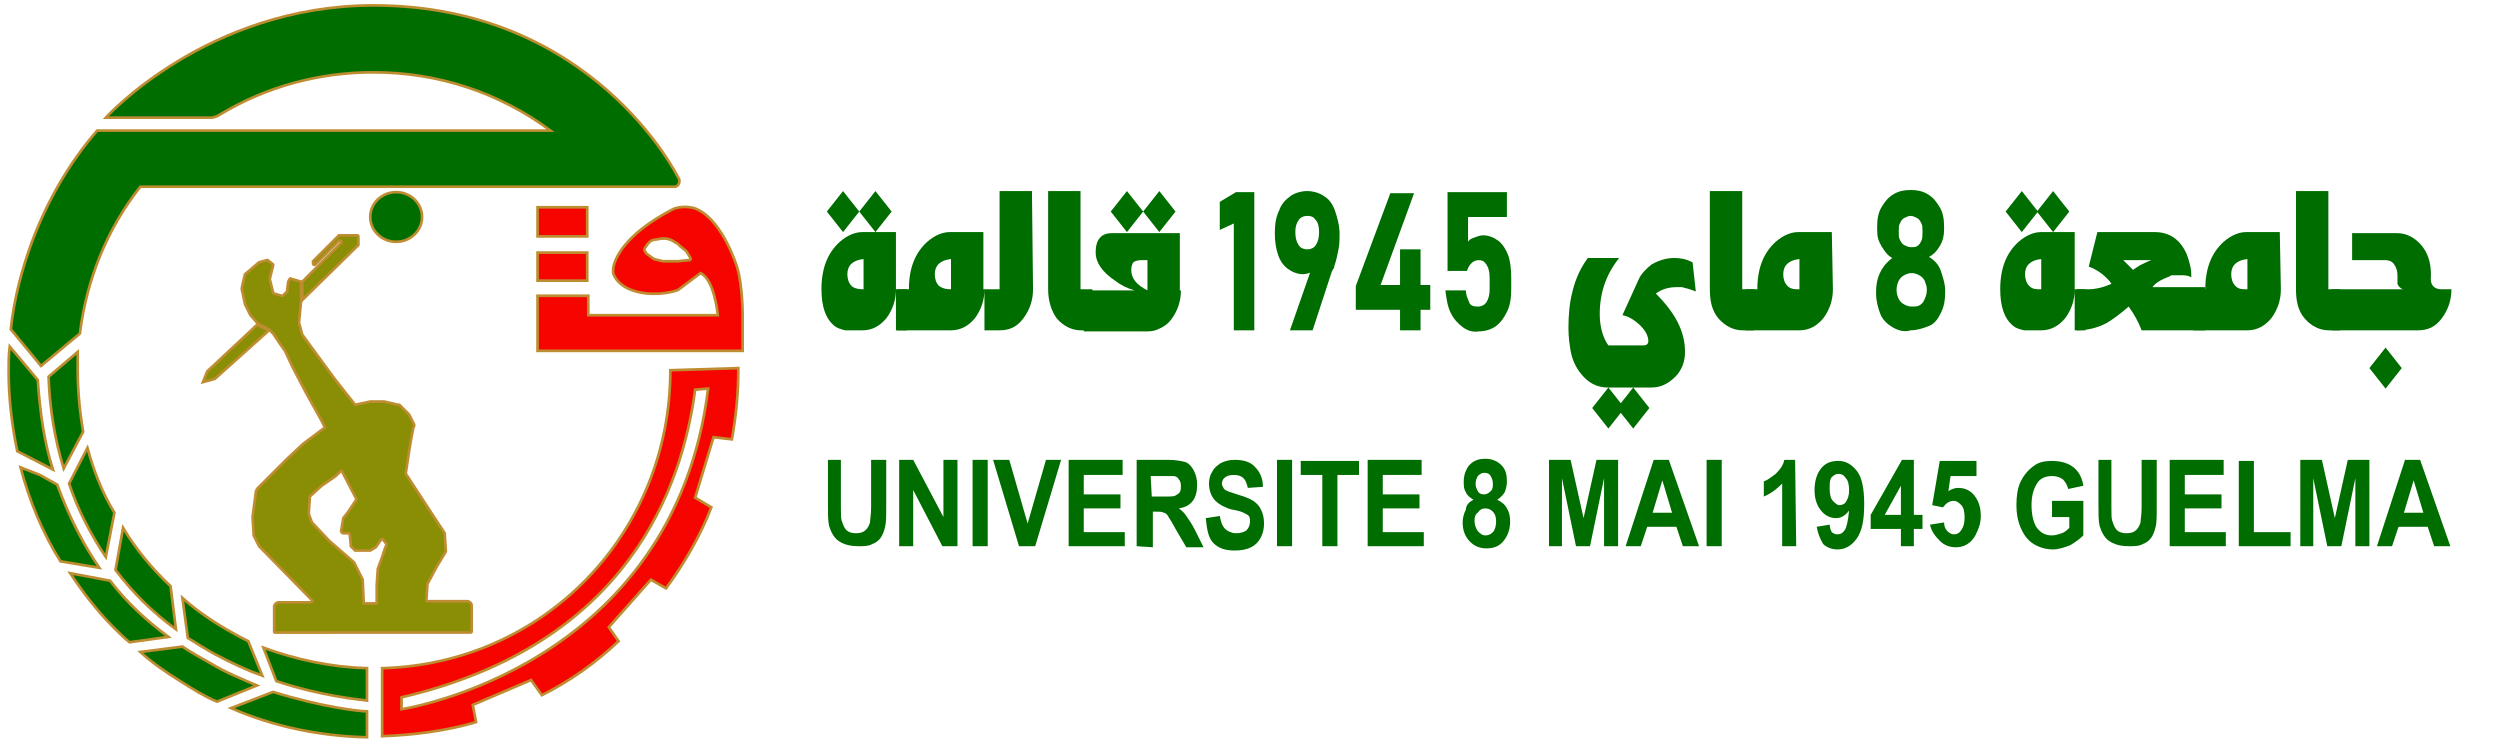 <?xml version="1.0" encoding="utf-8"?>
<!-- Generator: Adobe Illustrator 22.0.1, SVG Export Plug-In . SVG Version: 6.00 Build 0)  -->
<svg version="1.1" id="Layer_1" xmlns="http://www.w3.org/2000/svg" xmlns:xlink="http://www.w3.org/1999/xlink" x="0px" y="0px"
	 viewBox="0 0 231.6 68.9" style="enable-background:new 0 0 231.6 68.9;" xml:space="preserve">
<style type="text/css">
	.st0{fill:#8A8E05;stroke:#BE8D31;stroke-width:0.25;stroke-miterlimit:10;}
	.st1{fill:#006D00;stroke:#BE8D31;stroke-width:0.25;stroke-miterlimit:10;}
	.st2{fill:#F60500;stroke:#BE8D31;stroke-width:0.25;stroke-miterlimit:10;}
	.st3{fill:#006D00;}
</style>
<g>
	<path class="st0" d="M33.7,55.9L33.7,55.9h1.2l0,0v-1.7l0,0l0.1-1.5l0,0l0.4-1.1l0.3-0.9l0,0l0.1-0.2v-0.1L35.5,50
		c0-0.1-0.1-0.1-0.2,0l-0.5,0.7l0,0L34.3,51l0,0h-0.6l0,0H33h-0.1l-0.4-0.4c0,0,0,0,0-0.1l-0.1-1c0-0.1-0.1-0.1-0.1-0.1h-0.5
		c-0.1,0-0.2-0.1-0.2-0.2l0.2-1.2l0,0l0.4-0.5l0.8-1.2v-0.1l-1.3-2.5c0-0.1-0.1-0.1-0.2,0l-0.4,0.4l0,0L29.8,45l0,0l-1.1,1
		c0,0,0,0,0,0.1l-0.1,1.5l0,0l0.3,0.8l0,0l1.6,1.7l0,0l2.3,2l0,0l0.8,1.6l0,0L33.7,55.9z M25.3,24.5v0.1L25,25.8c0,0,0,0,0,0.1
		l0.3,1.2c0,0,0,0.1,0.1,0.1l0.7,0.2h0.1l0.4-0.4c0,0,0,0,0-0.1l0.1-0.8l0,0l0.1-0.2l0.1-0.1l1,0.3l0,0v1.7l0,0l0,0l-0.2,2.1l0,0
		L28,31l0,0l3,4.1l1.9,2.4l1.4-0.3l0,0h1.3l0,0l1.3,0.3c0,0,0,0,0.1,0l0.9,0.9l0,0l0.4,0.8c0.1,0.1,0.1,0.3,0,0.4l-0.2,1l-0.2,1.2
		l-0.3,2v0.1l3.6,5.5c0,0,0,0,0,0.1l0.1,1.5c0,0,0,0,0,0.1l-0.9,1.5l0,0l-0.8,1.5l0,0l-0.1,1.5c0,0.1,0.1,0.1,0.1,0.1h3.7
		c0.2,0,0.4,0.2,0.4,0.4v2.4c0,0.1-0.1,0.1-0.1,0.1H25.5c-0.1,0-0.1,0-0.1-0.1v-2.3c0-0.2,0.2-0.4,0.4-0.4h3c0.1,0,0.2-0.1,0.1-0.2
		l-4.9-5l0,0l-0.5-1c0,0,0,0,0-0.1l-0.1-1.6l0,0l0.3-2.3c0-0.1,0.1-0.3,0.2-0.4l1.9-1.9l0.7-0.7l0.1-0.1l1.5-1.4l0,0l2-1.5L29.8,39
		l-1.5-2.7L27.1,34l0,0l-0.7-1.5l0,0l-0.5-0.7l0,0l-0.6-0.9l0,0l-0.4-0.4l0,0l0,0l-1-0.5l0,0l-0.7-0.8l0,0l-0.5-1l0,0l-0.3-1.4
		c0,0,0,0,0-0.1c0,0,0.2-1,0.3-1.3l0,0l1.3-1.1l0,0l0.7-0.2h0.1L25.3,24.5z"/>
	<path class="st0" d="M28,27.8v-1.7l3.6-3.6c0.1-0.1,0-0.2-0.1-0.2l0,0h-0.1l-2.2,2.2c-0.1,0.1-0.2,0-0.2-0.1v-0.1c0,0,0,0,0-0.1
		l2.4-2.4c0,0,0,0,0.1,0h1.6c0.1,0,0.1,0.1,0.1,0.1v0.7v0.1L28,27.8L28,27.8z"/>
	<path class="st0" d="M23.8,30.1l1.1,0.5l-0.2,0.2l-4.8,4.3l0,0l-1.1,0.3l0.4-1l0,0L23.8,30.1z"/>
</g>
<ellipse class="st1" cx="36.7" cy="20.1" rx="2.4" ry="2.3"/>
<g id="Layer_3">
	<path class="st1" d="M7.7,40l-1.8,3.4c-0.8-2.6-1.3-5.5-1.4-8.5l2.7-2.3c0,0.5,0,1.1,0,1.7C7.2,36.3,7.4,38.2,7.7,40z"/>
	<path class="st1" d="M4.9,43.5l-3.3-1.7c-0.5-2.4-0.8-4.9-0.8-7.4c0-0.8,0-1.5,0.1-2.3l2.6,3.1C3.7,38.2,4.1,41,4.9,43.5z"/>
	<path class="st1" d="M9.2,52.6L5.6,52c-1.7-2.7-2.9-5.7-3.7-8.7L3.7,44l0,0l0,0l0,0l1.6,0.9C6.4,47.9,7.7,50.4,9.2,52.6z"/>
	<path class="st1" d="M10.6,47.5l-0.8,4.1c-1.4-2.1-2.6-4.4-3.4-6.8l1.7-3.3C8.7,43.7,9.5,45.7,10.6,47.5z"/>
	<path class="st1" d="M16.3,58.3c-2.2-1.6-4-3.4-5.6-5.5l0.7-3.9c1.2,2,2.7,3.8,4.4,5.4l0,0L16.3,58.3z"/>
	<path class="st1" d="M24.3,62.6c-1.4-0.5-2.9-1.2-4.4-2c-0.9-0.5-1.7-1-2.5-1.5l-0.5-3.7c1.8,1.6,3.9,2.9,6.1,4L24.3,62.6z"/>
	<path class="st1" d="M34,65.9v2.4c-4.4-0.1-8.7-1-12.6-2.7l3.9-1.5C29.8,65.5,33.3,65.9,34,65.9z"/>
	<path class="st1" d="M34,61.9v3c-0.7-0.1-4.2-0.4-8.4-1.8L24.4,60C27.4,61.1,30.6,61.8,34,61.9z"/>
	<path class="st1" d="M23.8,63.5L20.1,65c-1.2-0.5-2.3-1.2-3.4-1.9c-1.3-0.8-2.6-1.7-3.7-2.7l3.9-0.5c0.9,0.6,1.8,1.1,2.7,1.6
		C20.9,62.3,22.4,62.9,23.8,63.5z"/>
	<path class="st1" d="M15.6,59L12,59.5c-0.5-0.4-1-0.9-1.5-1.4c-1.5-1.5-2.8-3.2-4-5l3.7,0.7l0,0C11.8,55.9,13.7,57.6,15.6,59z"/>
</g>
<path class="st1" d="M9.8,10.9c0,0,9.4-10.4,24.8-10.4c20.4,0,28.2,15.9,28.2,15.9c0.3,0.3,0.1,0.9-0.3,0.9H13
	C9.9,21.2,8,26,7.4,30.9l-3.6,3L1,30.5c0.3-2.8,1-5.5,2-8.2c1.4-3.7,3.4-7.2,6-10.2l0,0l0,0h42c-4.7-3.5-10.4-5.4-16.4-5.4
	c-5,0-9.9,1.3-14.2,3.9c-0.3,0.2-0.6,0.3-0.9,0.3H9.8L9.8,10.9z"/>
<path class="st2" d="M62.1,34.3c0,15.1-11.7,27.2-26.7,27.6v6.3c2.9-0.1,6-0.5,8.7-1.3l-0.3-1.6l5.4-2.3l1,1.4c2.6-1.3,5-3,7.1-5
	l-0.9-1.3l3.9-4.4l1.4,0.8c1.7-2.3,3.2-4.9,4.2-7.5l-1.5-0.9l1.7-5.6l1.7,0.2c0.4-2.2,0.6-4.3,0.6-6.6L62.1,34.3L62.1,34.3
	L62.1,34.3z M37.2,64.6c21-4.9,26-19.5,27.2-28.5l1.2-0.1c-3.2,25.9-28.4,29.7-28.4,29.7L37.2,64.6z"/>
<rect x="49.8" y="19.2" class="st2" width="4.6" height="2.7"/>
<rect x="49.8" y="23.4" class="st2" width="4.6" height="2.6"/>
<path class="st2" d="M68.8,29.2c0,0,0-2.7-0.5-4.4c0,0-1.3-4.3-3.7-5.4c-0.3-0.2-1.5-0.4-2.3,0c-4.6,2.4-5.4,4.7-5.5,5.5
	c0,0.1,0,0.3,0,0.4c0.4,1.2,1.8,1.6,1.8,1.6c1.7,0.6,3.6,0.2,4.1,0c0.1,0,0.2-0.1,0.2-0.1l2-1.5c1.3,0.6,1.6,3.9,1.6,3.9h-12v-1.8
	h-4.7v5.1h19V29.2 M63.8,24.1L63.8,24.1l-1,0.1h-0.9h-0.5L61,24.1L60.6,24l-0.3-0.2c-0.1-0.1-0.3-0.2-0.4-0.3l0,0
	c-0.1-0.1-0.1-0.2-0.2-0.3l0,0c0-0.1,0-0.2,0.1-0.3l0.2-0.3l0.2-0.2c0.1-0.1,0.3-0.2,0.5-0.2l0.6-0.1c0.1,0,0.3,0,0.4,0l0.4,0.1
	c0.1,0.1,0.1,0,0.2,0.1l0.5,0.3l0.2,0.2l0.5,0.4l0.1,0.1l0.3,0.5L64,24c0,0.1-0.1,0-0.1,0.1H63.8z"/>
<g>
	<g>
		<path class="st3" d="M83,26.8c0,1-0.3,1.9-0.9,2.7c-0.6,0.7-1.3,1.1-2.2,1.1h-1.6c-0.4-0.1-0.8-0.2-1.1-0.5
			c-0.7-0.6-1.1-1.7-1.1-3.3c0-2,0.6-3.4,1.7-4.4c0.7-0.6,1.4-0.9,2.1-0.9H83V26.8z M79.6,19.6l-1.5,1.9l-1.5-1.9l1.5-1.9L79.6,19.6
			z M80,26.8V24c-1,0.1-1.5,0.6-1.5,1.4c0,0.4,0.1,0.8,0.4,1.1C79.1,26.7,79.5,26.8,80,26.8z M82.6,19.6l-1.5,1.9l-1.5-1.9l1.5-1.9
			L82.6,19.6z M83,26.8h1v3.8h-1V26.8z"/>
		<path class="st3" d="M91.2,26.8c0,1-0.3,1.9-0.9,2.7c-0.6,0.7-1.3,1.1-2.2,1.1h-5v-3.8h1.1c0-2,0.6-3.4,1.7-4.4
			c0.7-0.6,1.4-0.9,2.1-0.9h3.1v5.3C91.1,26.8,91.2,26.8,91.2,26.8z M88.1,26.8V24c-1,0.1-1.5,0.6-1.5,1.4c0,0.4,0.1,0.8,0.4,1.1
			C87.3,26.7,87.6,26.8,88.1,26.8z M95.7,26.8c0,1-0.3,1.9-0.9,2.7s-1.3,1.1-2.2,1.1h-1.4v-3.8h1.4v-9.1h3L95.7,26.8L95.7,26.8z"/>
		<path class="st3" d="M97.1,26.8v-9.1h3v9.1h1.1v3.8h-1.1c-0.8,0-1.6-0.4-2.2-1.1C97.4,28.8,97.1,27.9,97.1,26.8z"/>
		<path class="st3" d="M109.4,26.9c0,1-0.3,1.9-0.9,2.7c-0.3,0.4-0.6,0.6-1,0.8s-0.7,0.3-1.2,0.3h-5.9v-3.8h4.7
			c-0.7-0.2-1.3-0.5-1.8-0.9c-1.2-0.8-1.8-1.7-1.8-2.6c0-1.2,0.5-1.8,1.5-1.8h0.1h0.2h6v5.3C109.3,26.9,109.4,26.9,109.4,26.9z
			 M105.9,19.6l-1.5,1.9l-1.5-1.9l1.5-1.9L105.9,19.6z M106.3,26.9v-2.8h-0.6c-0.3,0-0.6,0.1-0.7,0.2s-0.2,0.4-0.2,0.7
			C104.8,25.8,105.3,26.4,106.3,26.9z M108.9,19.6l-1.5,1.9l-1.5-1.9l1.5-1.9L108.9,19.6z"/>
		<path class="st3" d="M116.2,30.6h-1.9v-9.9l-1.3,0.6v-2.6l1.5-0.9h1.7C116.2,17.8,116.2,30.6,116.2,30.6z"/>
		<path class="st3" d="M121.7,24.3l0.3,0.3c-0.1,0.3-0.3,0.5-0.5,0.6s-0.5,0.2-0.8,0.2c-0.5,0-1-0.2-1.4-0.5s-0.7-0.7-0.9-1.3
			s-0.3-1.2-0.3-2l0,0c0-0.8,0.1-1.5,0.4-2.1c0.2-0.6,0.6-1,1-1.3s1-0.5,1.6-0.5s1.2,0.2,1.6,0.5c0.5,0.3,0.8,0.8,1,1.4
			s0.4,1.3,0.4,2.1l0,0c0,0.4,0,0.9-0.1,1.4s-0.2,1-0.4,1.6c0,0.1,0,0.2-0.1,0.2c0,0.1-0.1,0.2-0.1,0.2l-1.8,5.5h-2.1L121.7,24.3z
			 M121.9,22.7c0.2-0.3,0.3-0.7,0.3-1.2l0,0c0-0.5-0.1-0.9-0.3-1.1c-0.2-0.3-0.4-0.4-0.8-0.4c-0.3,0-0.6,0.1-0.8,0.4
			S120,21,120,21.5l0,0c0,0.5,0.1,0.9,0.3,1.2s0.5,0.4,0.8,0.4S121.7,23,121.9,22.7z"/>
		<path class="st3" d="M125.6,26.5l3.2-8.6h2.2l-3.1,8.5h4.6v2.3h-6.9V26.5z M129.7,23.1h1.9v7.5h-1.9V23.1z"/>
		<path class="st3" d="M135.5,30.3c-0.4-0.3-0.8-0.7-1.1-1.3s-0.4-1.3-0.5-2.1l0,0h1.9l0,0c0,0.5,0.2,0.8,0.3,1.1s0.4,0.4,0.8,0.4
			c0.3,0,0.6-0.1,0.8-0.4s0.3-0.7,0.3-1.2v-1.1c0-0.5-0.1-0.9-0.3-1.2c-0.2-0.3-0.4-0.4-0.7-0.4s-0.5,0.1-0.7,0.3
			c-0.2,0.2-0.3,0.4-0.4,0.7h-1.8v-7.3h5.5v2.3H136v2.3c0.1-0.2,0.3-0.3,0.6-0.4s0.5-0.2,0.8-0.2c0.5,0,1,0.2,1.4,0.5
			s0.7,0.8,0.9,1.3s0.3,1.3,0.3,2.1v1.1c0,0.8-0.1,1.5-0.4,2.1s-0.6,1-1,1.3s-1,0.5-1.6,0.5C136.4,30.8,135.9,30.6,135.5,30.3z"/>
		<path class="st3" d="M156.1,32.6c0,0.9-0.3,1.7-0.9,2.3s-1.3,1-2.2,1h-4c-0.9,0-1.6-0.3-2.2-0.9c-0.6-0.6-1.1-1.4-1.3-2.5
			c-0.1-0.6-0.2-1.3-0.2-2.1c0-1.2,0.1-2.4,0.4-3.5c0.3-1.2,0.8-2.2,1.4-3h2.9c-1.2,1.5-1.8,3.2-1.8,5.2c0,1.2,0.3,2.2,0.8,2.9h3.2
			c0.3,0,0.5-0.1,0.5-0.4c0-0.4-0.2-0.9-0.7-1.4s-1.1-0.9-1.7-1l1.5-3.3c0.2-0.5,0.7-1,1.2-1.4c0.7-0.4,1.4-0.6,2.1-0.6
			c0.6,0,1.1,0.1,1.7,0.4l0.3,2.7c-0.3-0.1-0.5-0.2-0.9-0.3c-0.1,0-0.3-0.1-0.4-0.1c-0.1,0-0.3,0-0.5,0c-0.7,0-1.4,0.2-1.9,0.6
			C155.2,29,156.1,30.7,156.1,32.6z M150.5,37.8l-1.5,1.9l-1.5-1.9l1.5-1.9L150.5,37.8z M152.8,37.8l-1.5,1.9l-1.5-1.9l1.5-1.9
			L152.8,37.8z"/>
		<path class="st3" d="M158.4,26.8v-9.1h3v9.1h1.1v3.8h-1.1c-0.8,0-1.6-0.4-2.2-1.1S158.4,27.9,158.4,26.8z"/>
		<path class="st3" d="M169.8,26.8c0,1-0.3,1.9-0.9,2.7c-0.6,0.7-1.3,1.1-2.2,1.1h-5v-3.8h1.1c0-2,0.6-3.4,1.7-4.4
			c0.7-0.6,1.4-0.9,2.1-0.9h3.1L169.8,26.8L169.8,26.8z M166.7,26.8V24c-1,0.1-1.5,0.6-1.5,1.4c0,0.4,0.1,0.8,0.4,1.1
			S166.3,26.8,166.7,26.8z"/>
		<path class="st3" d="M175.3,30.3c-0.5-0.3-0.9-0.7-1.1-1.2s-0.4-1.2-0.4-1.9V27c0-0.6,0.1-1.2,0.4-1.8s0.7-1,1.1-1.3
			c-0.4-0.2-0.7-0.6-1-1.1s-0.4-0.9-0.4-1.5V21c0-0.7,0.1-1.3,0.4-1.8s0.6-0.9,1.1-1.2s1-0.4,1.6-0.4s1.1,0.1,1.6,0.4
			s0.8,0.7,1.1,1.2s0.4,1.1,0.4,1.8v0.3c0,0.5-0.1,1-0.4,1.5s-0.6,0.8-1,1c0.5,0.3,0.9,0.7,1.1,1.3s0.4,1.2,0.4,1.8v0.2
			c0,0.7-0.1,1.3-0.4,1.9s-0.6,1-1.1,1.2s-1.1,0.4-1.7,0.4C176.4,30.8,175.8,30.6,175.3,30.3z M177.8,28.3c0.2-0.1,0.4-0.3,0.5-0.6
			c0.1-0.2,0.2-0.5,0.2-0.8v-0.1c0-0.3-0.1-0.5-0.2-0.8c-0.1-0.2-0.3-0.4-0.5-0.5s-0.4-0.2-0.7-0.2s-0.5,0.1-0.7,0.2
			s-0.4,0.3-0.5,0.5s-0.2,0.5-0.2,0.8v0.1c0,0.3,0.1,0.6,0.2,0.8c0.1,0.2,0.3,0.4,0.5,0.5s0.4,0.2,0.7,0.2S177.6,28.4,177.8,28.3z
			 M177.6,22.8c0.2-0.1,0.3-0.3,0.4-0.5s0.1-0.5,0.1-0.8v-0.1c0-0.3,0-0.5-0.1-0.7s-0.2-0.4-0.4-0.5S177.2,20,177,20
			s-0.4,0.1-0.6,0.2c-0.2,0.1-0.3,0.3-0.4,0.5s-0.1,0.4-0.1,0.7v0.1c0,0.3,0,0.5,0.1,0.7s0.2,0.4,0.4,0.5s0.4,0.2,0.6,0.2
			S177.5,22.9,177.6,22.8z"/>
		<path class="st3" d="M192.2,26.8c0,1-0.3,1.9-0.9,2.7c-0.6,0.7-1.3,1.1-2.2,1.1h-1.6c-0.4-0.1-0.8-0.2-1.1-0.5
			c-0.7-0.6-1.1-1.7-1.1-3.3c0-2,0.6-3.4,1.7-4.4c0.7-0.6,1.4-0.9,2.1-0.9h3.1V26.8z M188.8,19.6l-1.5,1.9l-1.5-1.9l1.5-1.9
			L188.8,19.6z M189.1,26.8V24c-1,0.1-1.5,0.6-1.5,1.4c0,0.4,0.1,0.8,0.4,1.1S188.6,26.8,189.1,26.8z M191.7,19.6l-1.5,1.9l-1.5-1.9
			l1.5-1.9L191.7,19.6z M192.2,26.8h1v3.8h-1V26.8z"/>
		<path class="st3" d="M204.1,30.6h-5.7c-0.3-0.8-0.7-1.5-1.2-2.2c-0.8,0.7-1.5,1.2-2,1.5c-0.9,0.5-1.9,0.7-2.8,0.7v-3.8h1
			c0.8,0,1.5-0.2,2.2-0.5c-0.1-0.2-0.3-0.4-0.5-0.6c-0.4-0.4-1-0.8-1.6-1l0.8-3.2h5.3c1.4,0,2.4,0.7,3,2.1c0.2,0.6,0.4,1.2,0.4,1.8
			v0.2v0.1c-0.3-0.2-0.6-0.2-1-0.2c-0.1,0-0.2,0-0.3,0s-0.2,0-0.2,0c-0.1,0-0.1,0-0.2,0c-0.1,0-0.2,0-0.3,0.1
			c-0.8,0.3-1.3,0.6-1.6,1h4.9v4H204.1z M197.6,25l0.6-0.4c0.4-0.2,0.8-0.4,1.1-0.5h-2.6C196.9,24.3,197.2,24.6,197.6,25z"/>
		<path class="st3" d="M211.3,26.8c0,1-0.3,1.9-0.9,2.7c-0.6,0.7-1.3,1.1-2.2,1.1h-5v-3.8h1.1c0-2,0.6-3.4,1.7-4.4
			c0.7-0.6,1.4-0.9,2.1-0.9h3.1L211.3,26.8L211.3,26.8z M208.2,26.8V24c-1,0.1-1.5,0.6-1.5,1.4c0,0.4,0.1,0.8,0.4,1.1
			S207.7,26.8,208.2,26.8z"/>
		<path class="st3" d="M212.7,26.8v-9.1h3v9.1h1.1v3.8h-1.1c-0.8,0-1.6-0.4-2.2-1.1S212.7,27.9,212.7,26.8z"/>
		<path class="st3" d="M226.2,26.8h0.9c0,1-0.3,1.9-0.9,2.7s-1.3,1.1-2.2,1.1h-8v-3.8h6.7c-0.2,0-0.3-0.1-0.5-0.3
			c0-0.1-0.1-0.1-0.1-0.2s0-0.2,0-0.3v-0.5c0-0.4-0.1-0.7-0.3-1s-0.5-0.4-0.8-0.4h-3.1v-2.5h4.2c0.8,0,1.6,0.4,2.2,1.1
			s0.9,1.6,0.9,2.7v0.2C225.1,26.4,225.5,26.8,226.2,26.8z M222.5,34.1L221,36l-1.5-1.9l1.5-1.9L222.5,34.1z"/>
	</g>
</g>
<g>
	<path class="st3" d="M76.5,42.6h1.4V47c0,0.7,0,1.1,0.1,1.3c0.1,0.3,0.2,0.6,0.4,0.8c0.2,0.2,0.5,0.3,0.9,0.3s0.7-0.1,0.9-0.3
		c0.2-0.2,0.3-0.4,0.4-0.7c0-0.3,0.1-0.7,0.1-1.4v-4.4h1.4v4.2c0,1,0,1.6-0.1,2s-0.2,0.7-0.4,1c-0.2,0.3-0.5,0.5-0.8,0.6
		c-0.3,0.2-0.8,0.2-1.3,0.2c-0.6,0-1.1-0.1-1.5-0.3s-0.6-0.4-0.8-0.7c-0.2-0.3-0.3-0.6-0.4-0.9c-0.1-0.5-0.1-1.1-0.1-2v-4.1
		C76.7,42.6,76.5,42.6,76.5,42.6z"/>
	<path class="st3" d="M83.3,50.6v-8h1.3l2.8,5.3v-5.3h1.3v8h-1.4l-2.7-5.2v5.2H83.3z"/>
	<path class="st3" d="M90.1,50.6v-8h1.4v8H90.1z"/>
	<path class="st3" d="M94.4,50.6l-2.4-8h1.5l1.7,5.9l1.7-5.9h1.4l-2.4,8H94.4z"/>
	<path class="st3" d="M99,50.6v-8h5V44h-3.6v1.8h3.4v1.3h-3.4v2.2h3.8v1.3H99z"/>
	<path class="st3" d="M105.3,50.6v-8h2.9c0.7,0,1.2,0.1,1.6,0.2c0.3,0.1,0.6,0.4,0.8,0.8c0.2,0.4,0.3,0.8,0.3,1.3
		c0,0.6-0.1,1.1-0.4,1.5s-0.7,0.6-1.3,0.7c0.3,0.2,0.5,0.4,0.7,0.7s0.5,0.7,0.8,1.3l0.8,1.6h-1.6l-1-1.7c-0.3-0.6-0.6-1-0.7-1.2
		s-0.3-0.3-0.4-0.3c-0.1-0.1-0.4-0.1-0.7-0.1h-0.3v3.3L105.3,50.6L105.3,50.6z M106.7,46h1c0.7,0,1.1,0,1.2-0.1
		c0.2-0.1,0.3-0.2,0.4-0.3c0.1-0.2,0.1-0.4,0.1-0.6c0-0.3-0.1-0.5-0.2-0.6c-0.1-0.2-0.3-0.3-0.5-0.3c-0.1,0-0.4,0-1,0h-1.1L106.7,46
		L106.7,46z"/>
	<path class="st3" d="M111.7,48l1.3-0.2c0.1,0.5,0.2,0.9,0.5,1.2c0.2,0.2,0.6,0.4,1,0.4s0.8-0.1,1-0.3s0.3-0.5,0.3-0.8
		c0-0.2,0-0.3-0.1-0.5c-0.1-0.1-0.3-0.2-0.5-0.3s-0.5-0.2-1.1-0.3c-0.7-0.2-1.2-0.5-1.5-0.8c-0.4-0.4-0.6-1-0.6-1.6
		c0-0.4,0.1-0.8,0.3-1.1c0.2-0.4,0.5-0.6,0.8-0.8c0.4-0.2,0.8-0.3,1.3-0.3c0.8,0,1.5,0.2,1.9,0.7c0.4,0.4,0.7,1,0.7,1.8l-1.4,0.1
		c-0.1-0.4-0.2-0.7-0.4-0.9c-0.2-0.2-0.5-0.3-0.9-0.3s-0.7,0.1-0.9,0.3c-0.1,0.1-0.2,0.3-0.2,0.5s0.1,0.3,0.2,0.5
		c0.2,0.2,0.6,0.3,1.2,0.5c0.7,0.2,1.2,0.4,1.5,0.6s0.6,0.5,0.7,0.8c0.2,0.3,0.3,0.8,0.3,1.3s-0.1,0.9-0.3,1.3
		c-0.2,0.4-0.5,0.7-0.9,0.9S115,51,114.4,51c-0.9,0-1.5-0.2-2-0.7S111.8,48.9,111.7,48z"/>
	<path class="st3" d="M118.3,50.6v-8h1.4v8H118.3z"/>
	<path class="st3" d="M122.5,50.6V44h-2v-1.3h5.4V44h-2v6.6H122.5z"/>
	<path class="st3" d="M126.7,50.6v-8h5V44h-3.6v1.8h3.4v1.3h-3.4v2.2h3.8v1.3H126.7z"/>
	<path class="st3" d="M136.5,46.3c-0.3-0.2-0.6-0.4-0.7-0.7c-0.2-0.3-0.2-0.6-0.2-1c0-0.6,0.2-1.1,0.5-1.5c0.4-0.4,0.8-0.6,1.5-0.6
		c0.6,0,1.1,0.2,1.5,0.6c0.4,0.4,0.5,0.9,0.5,1.5c0,0.4-0.1,0.7-0.2,1c-0.2,0.3-0.4,0.5-0.7,0.7c0.4,0.2,0.7,0.4,0.9,0.8
		c0.2,0.3,0.3,0.7,0.3,1.2c0,0.7-0.2,1.3-0.6,1.8c-0.4,0.5-0.9,0.7-1.6,0.7c-0.6,0-1.1-0.2-1.5-0.6c-0.5-0.5-0.7-1.1-0.7-1.8
		c0-0.4,0.1-0.8,0.3-1.2C135.8,46.8,136.1,46.5,136.5,46.3z M136.6,48.2c0,0.4,0.1,0.7,0.3,1c0.2,0.2,0.4,0.4,0.7,0.4
		s0.5-0.1,0.7-0.3s0.3-0.6,0.3-1s-0.1-0.7-0.3-0.9s-0.4-0.3-0.7-0.3s-0.5,0.1-0.7,0.4C136.7,47.6,136.6,47.9,136.6,48.2z
		 M136.7,44.8c0,0.3,0.1,0.5,0.2,0.7c0.1,0.2,0.3,0.3,0.6,0.3c0.2,0,0.4-0.1,0.6-0.3s0.2-0.4,0.2-0.7s-0.1-0.5-0.2-0.7
		c-0.1-0.2-0.3-0.3-0.6-0.3c-0.2,0-0.4,0.1-0.6,0.3C136.8,44.3,136.7,44.5,136.7,44.8z"/>
	<path class="st3" d="M143.5,50.6v-8h2l1.2,5.4l1.2-5.4h2v8h-1.3v-6.3l-1.3,6.3H146l-1.3-6.3v6.3H143.5z"/>
	<path class="st3" d="M157.4,50.6h-1.5l-0.6-1.8h-2.7l-0.6,1.8h-1.4l2.6-8h1.4L157.4,50.6z M154.9,47.5l-0.9-3l-0.9,3H154.9z"/>
	<path class="st3" d="M158.1,50.6v-8h1.4v8H158.1z"/>
	<path class="st3" d="M166.4,50.6h-1.3v-5.8c-0.5,0.5-1,0.9-1.7,1.2v-1.4c0.3-0.1,0.7-0.4,1.1-0.7c0.4-0.4,0.7-0.8,0.8-1.3h1
		L166.4,50.6L166.4,50.6z"/>
	<path class="st3" d="M168.3,48.8l1.2-0.2c0,0.3,0.1,0.5,0.2,0.7c0.1,0.1,0.3,0.2,0.5,0.2c0.3,0,0.5-0.1,0.7-0.4
		c0.2-0.3,0.3-0.9,0.4-1.8c-0.3,0.4-0.7,0.7-1.2,0.7s-1-0.2-1.4-0.7s-0.6-1.1-0.6-1.9c0-0.8,0.2-1.5,0.6-2c0.4-0.5,0.9-0.7,1.6-0.7
		c0.7,0,1.2,0.3,1.7,0.9s0.7,1.7,0.7,3.1c0,1.5-0.2,2.5-0.7,3.2s-1.1,1-1.8,1c-0.5,0-1-0.2-1.3-0.5
		C168.6,49.9,168.4,49.4,168.3,48.8z M171.3,45.4c0-0.5-0.1-0.9-0.3-1.1c-0.2-0.3-0.4-0.4-0.7-0.4c-0.2,0-0.4,0.1-0.6,0.3
		c-0.2,0.2-0.2,0.6-0.2,1.1s0.1,0.9,0.3,1.1c0.2,0.2,0.4,0.4,0.6,0.4c0.2,0,0.5-0.1,0.6-0.3C171.2,46.2,171.3,45.9,171.3,45.4z"/>
	<path class="st3" d="M176.1,50.6V49h-2.8v-1.3l2.9-5.1h1.1v5.1h0.8V49h-0.8v1.6H176.1z M176.1,47.7V45l-1.5,2.7H176.1z"/>
	<path class="st3" d="M178.8,48.6l1.3-0.2c0,0.3,0.1,0.6,0.3,0.8s0.4,0.3,0.6,0.3c0.3,0,0.5-0.1,0.7-0.4c0.2-0.3,0.3-0.6,0.3-1.2
		c0-0.5-0.1-0.9-0.3-1.1c-0.2-0.2-0.4-0.4-0.7-0.4c-0.4,0-0.7,0.2-1,0.6l-1-0.2l0.7-4.1h3.4v1.4h-2.4l-0.2,1.4
		c0.3-0.2,0.6-0.3,0.9-0.3c0.6,0,1.1,0.2,1.5,0.7s0.6,1.1,0.6,1.9c0,0.7-0.2,1.2-0.5,1.8c-0.4,0.7-1,1.1-1.8,1.1
		c-0.6,0-1.1-0.2-1.5-0.6S178.9,49.2,178.8,48.6z"/>
	<path class="st3" d="M190.1,47.7v-1.3h2.9v3.2c-0.3,0.3-0.7,0.6-1.2,0.9c-0.5,0.2-1.1,0.4-1.6,0.4c-0.7,0-1.3-0.2-1.8-0.5
		s-0.9-0.8-1.2-1.5s-0.4-1.4-0.4-2.1c0-0.8,0.1-1.6,0.4-2.2c0.3-0.6,0.7-1.1,1.3-1.5c0.4-0.3,1-0.4,1.6-0.4c0.8,0,1.5,0.2,2,0.6
		c0.5,0.4,0.8,1,0.9,1.7l-1.4,0.3c-0.1-0.4-0.3-0.7-0.5-0.9c-0.3-0.2-0.6-0.3-1-0.3c-0.6,0-1.1,0.2-1.4,0.7s-0.5,1.1-0.5,2
		s0.2,1.7,0.5,2.1c0.4,0.5,0.8,0.7,1.4,0.7c0.3,0,0.6-0.1,0.9-0.2c0.3-0.1,0.5-0.3,0.7-0.5v-1h-1.6L190.1,47.7L190.1,47.7z"/>
	<path class="st3" d="M194.2,42.6h1.4V47c0,0.7,0,1.1,0.1,1.3c0.1,0.3,0.2,0.6,0.4,0.8s0.5,0.3,0.9,0.3s0.7-0.1,0.9-0.3
		s0.3-0.4,0.4-0.7c0-0.3,0.1-0.7,0.1-1.4v-4.4h1.4v4.2c0,1,0,1.6-0.1,2s-0.2,0.7-0.4,1s-0.5,0.5-0.8,0.6c-0.3,0.2-0.8,0.2-1.3,0.2
		c-0.6,0-1.1-0.1-1.5-0.3s-0.6-0.4-0.8-0.7s-0.3-0.6-0.4-0.9c-0.1-0.5-0.1-1.1-0.1-2v-4.1C194.4,42.6,194.2,42.6,194.2,42.6z"/>
	<path class="st3" d="M201,50.6v-8h5V44h-3.6v1.8h3.4v1.3h-3.4v2.2h3.8v1.3H201z"/>
	<path class="st3" d="M207.4,50.6v-7.9h1.4v6.6h3.4v1.3C212.2,50.6,207.4,50.6,207.4,50.6z"/>
	<path class="st3" d="M213.1,50.6v-8h2l1.2,5.4l1.2-5.4h2v8h-1.3v-6.3l-1.3,6.3h-1.3l-1.3-6.3v6.3H213.1z"/>
	<path class="st3" d="M227,50.6h-1.5l-0.6-1.8h-2.7l-0.6,1.8h-1.4l2.6-8h1.4L227,50.6z M224.5,47.5l-0.9-3l-0.9,3H224.5z"/>
</g>
</svg>
